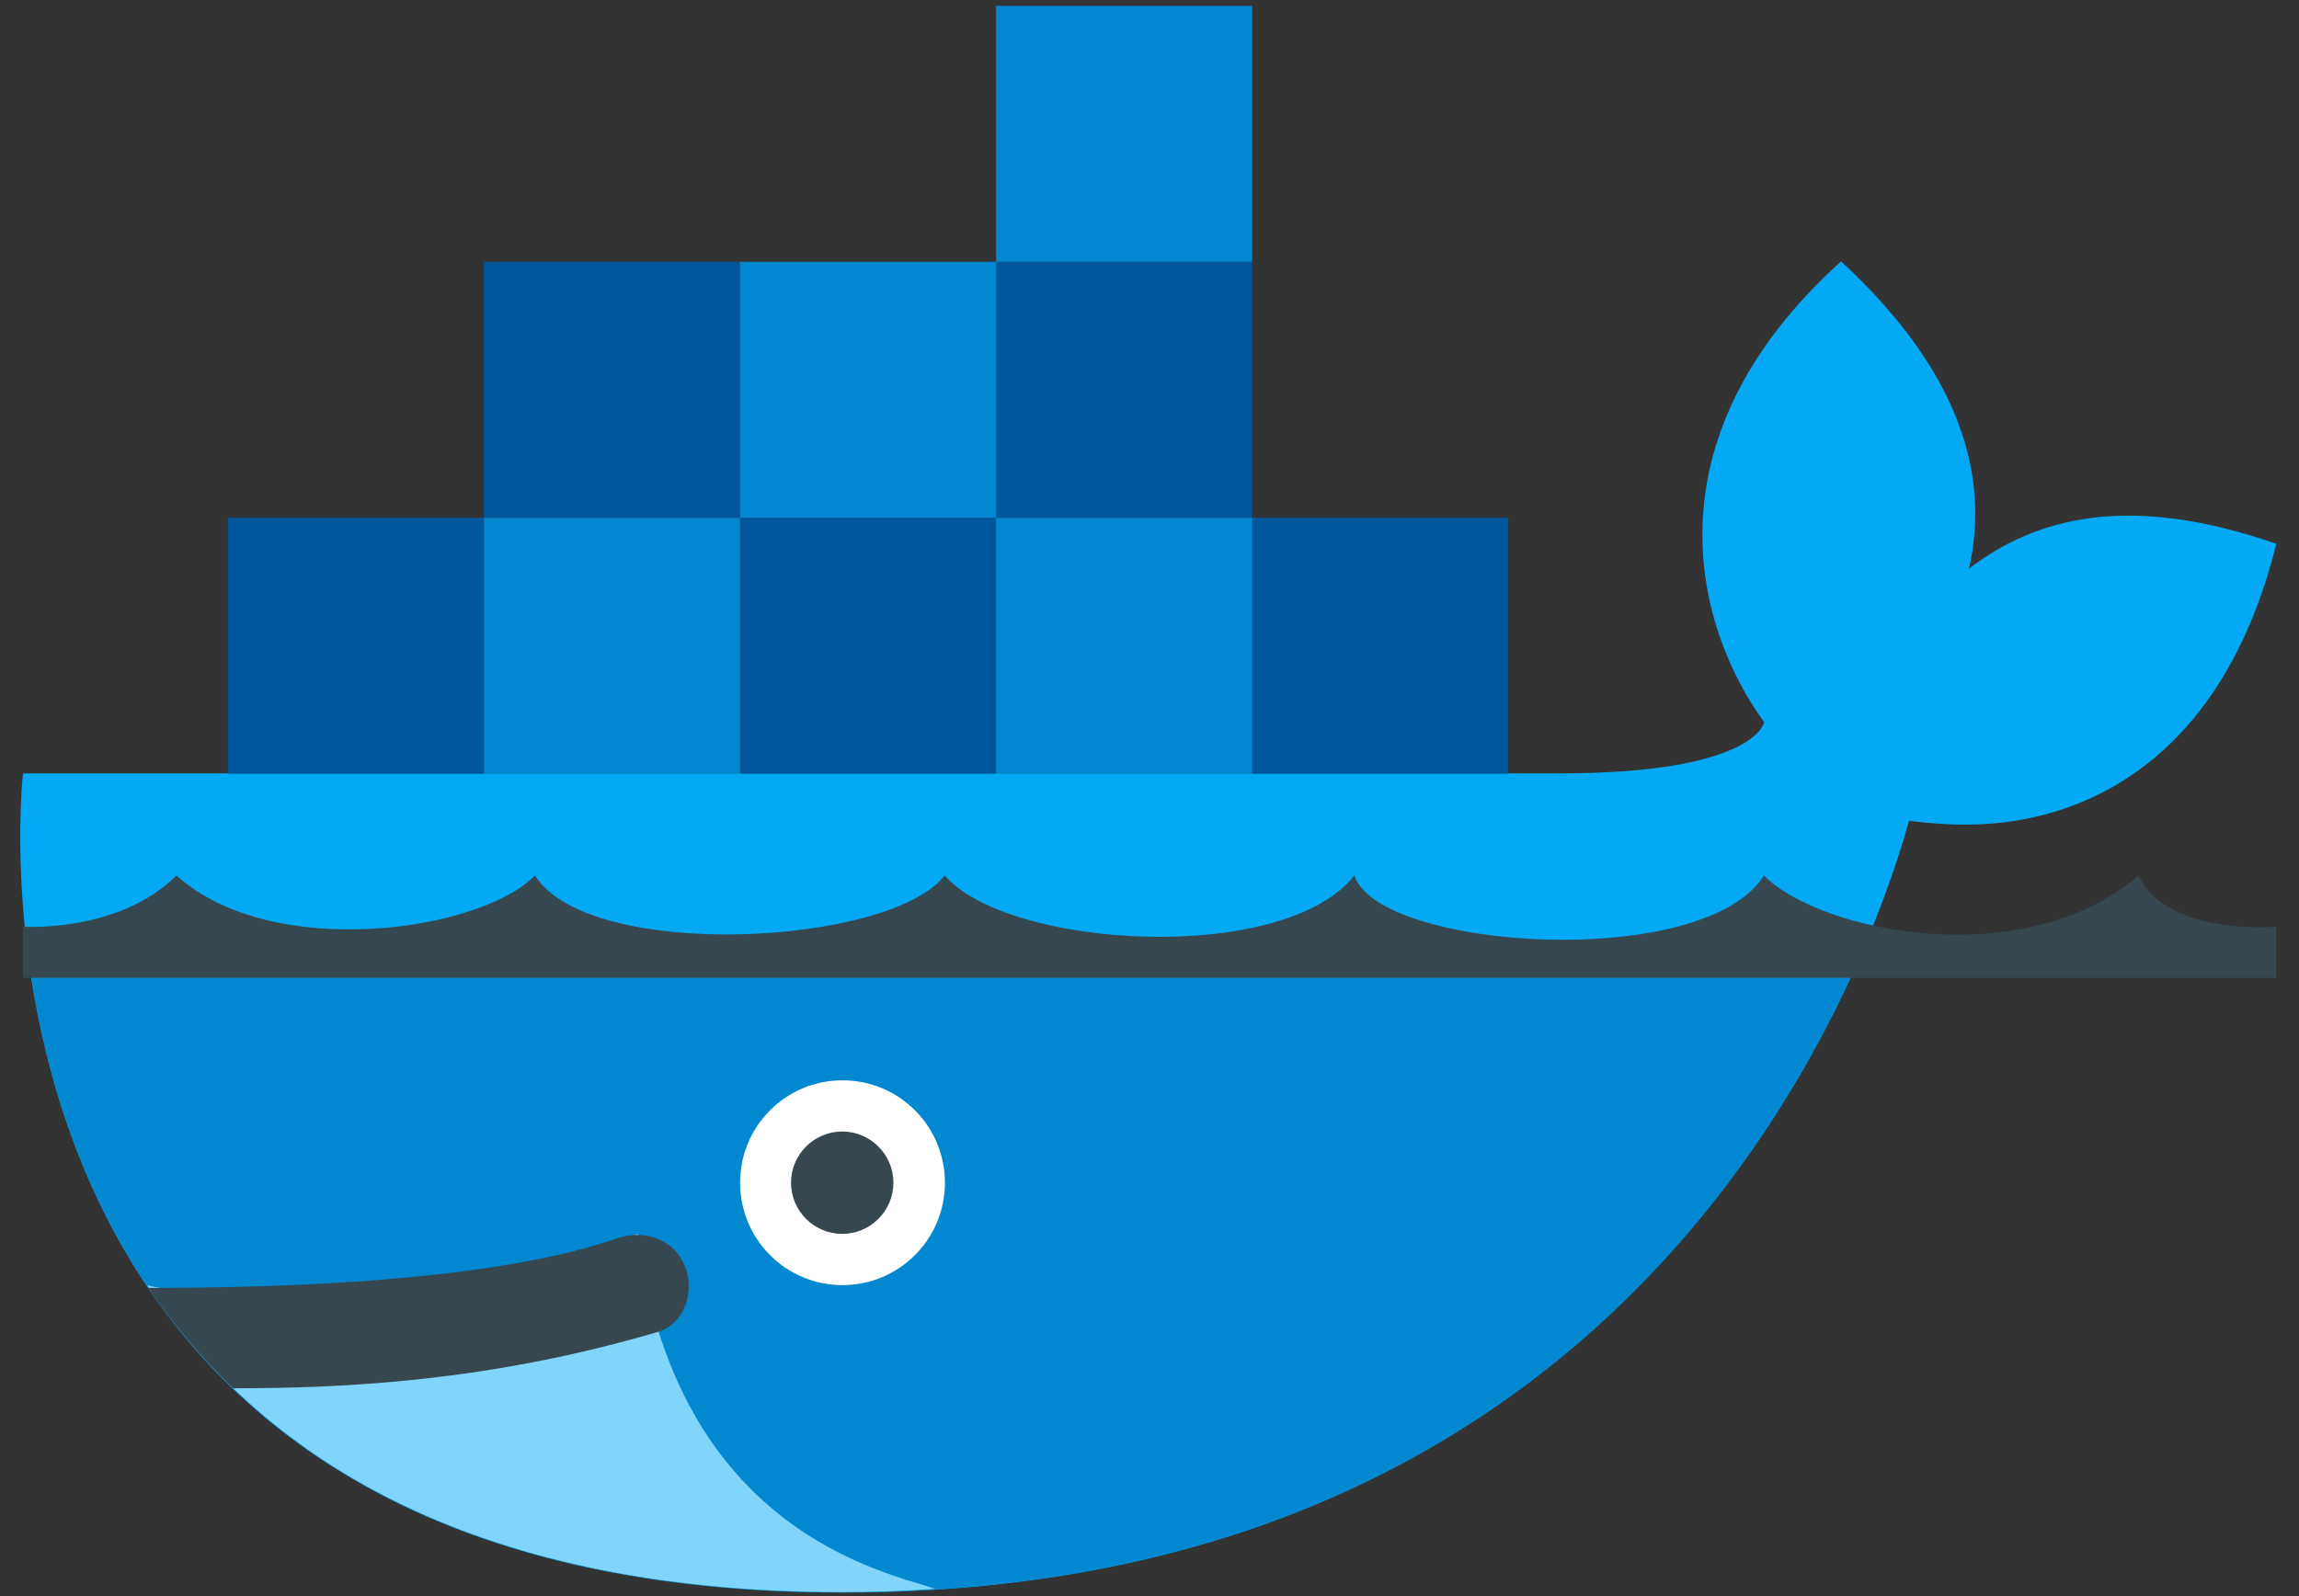 <svg width="72" height="50" viewBox="0 0 72 50" fill="none" xmlns="http://www.w3.org/2000/svg">
<rect x="0" y="0" width="72" height="50" fill="#333333" stroke="none"/>
<g clip-path="url(#clip0_433_243)">
<path d="M61.666 17.812C62.293 15.03 61.516 11.747 57.657 8.188C51.379 13.871 53.171 19.779 55.251 22.623C55.251 22.623 54.988 24.227 48.836 24.227C42.683 24.227 0.72 24.227 0.72 24.227C0.72 24.227 -2.218 49.889 26.382 49.889C51.392 49.889 58.415 30.636 59.787 25.712C60.357 25.787 60.99 25.837 61.666 25.831C65.112 25.806 69.573 23.951 71.289 17.035C66.735 15.456 63.815 16.17 61.666 17.812Z" fill="#03A9F4"/>
<path d="M0.992 30.634C2.17 38.234 7.119 49.881 26.391 49.881C45.931 49.881 54.495 38.127 57.96 30.634H0.992Z" fill="#0288D1"/>
<path d="M29.296 49.775C27.817 49.261 21.157 48.027 19.973 38.648C13.22 41.637 7.243 40.853 4.611 40.265C8.076 45.446 14.504 49.875 26.389 49.875C27.385 49.875 28.349 49.837 29.296 49.775Z" fill="#81D4FA"/>
<path d="M29.593 37.05C29.593 38.823 28.158 40.258 26.385 40.258C24.612 40.258 23.178 38.823 23.178 37.05C23.178 35.277 24.612 33.842 26.385 33.842C28.158 33.842 29.593 35.277 29.593 37.05Z" fill="white"/>
<path d="M21.427 39.612C21.784 40.42 21.458 41.472 20.606 41.723C15.312 43.283 10.751 43.49 7.299 43.49C6.272 42.5 5.389 41.441 4.643 40.345C8.79 40.345 15.406 40.151 19.309 38.797C20.149 38.503 21.07 38.797 21.427 39.612ZM0.715 29.03C0.715 29.03 3.722 29.231 5.526 27.426C8.534 30.133 15.056 29.174 16.753 27.426C18.457 30.133 27.88 29.632 29.584 27.426C31.589 29.732 40.21 30.233 42.415 27.426C43.185 29.769 53.354 30.433 55.246 27.426C56.95 29.174 63.365 30.534 66.974 27.426C67.876 29.331 71.284 29.03 71.284 29.03V30.634H0.715M24.773 37.049C24.773 37.933 25.493 38.653 26.376 38.653C27.26 38.653 27.98 37.933 27.98 37.049C27.98 36.166 27.26 35.446 26.376 35.446C25.493 35.446 24.773 36.166 24.773 37.049Z" fill="#37474F"/>
<path d="M15.156 24.238H7.137V16.219H15.156V24.238ZM31.194 16.219H23.175V24.238H31.194V16.219ZM47.233 16.219H39.214V24.238H47.233V16.219ZM23.175 8.2H15.156V16.219H23.175V8.2ZM39.214 8.2H31.194V16.219H39.214V8.2Z" fill="#01579B"/>
<path d="M23.175 24.24H15.156V16.221H23.175V24.24ZM39.214 16.221H31.195V24.24H39.214V16.221ZM39.214 0.183H31.195V8.202H39.214V0.183ZM31.195 8.202H23.175V16.221H31.195V8.202Z" fill="#0288D1"/>
</g>
<defs>
<clipPath id="clip0_433_243">
<rect width="70.769" height="50" fill="white" transform="translate(0.615)"/>
</clipPath>
</defs>
</svg>
